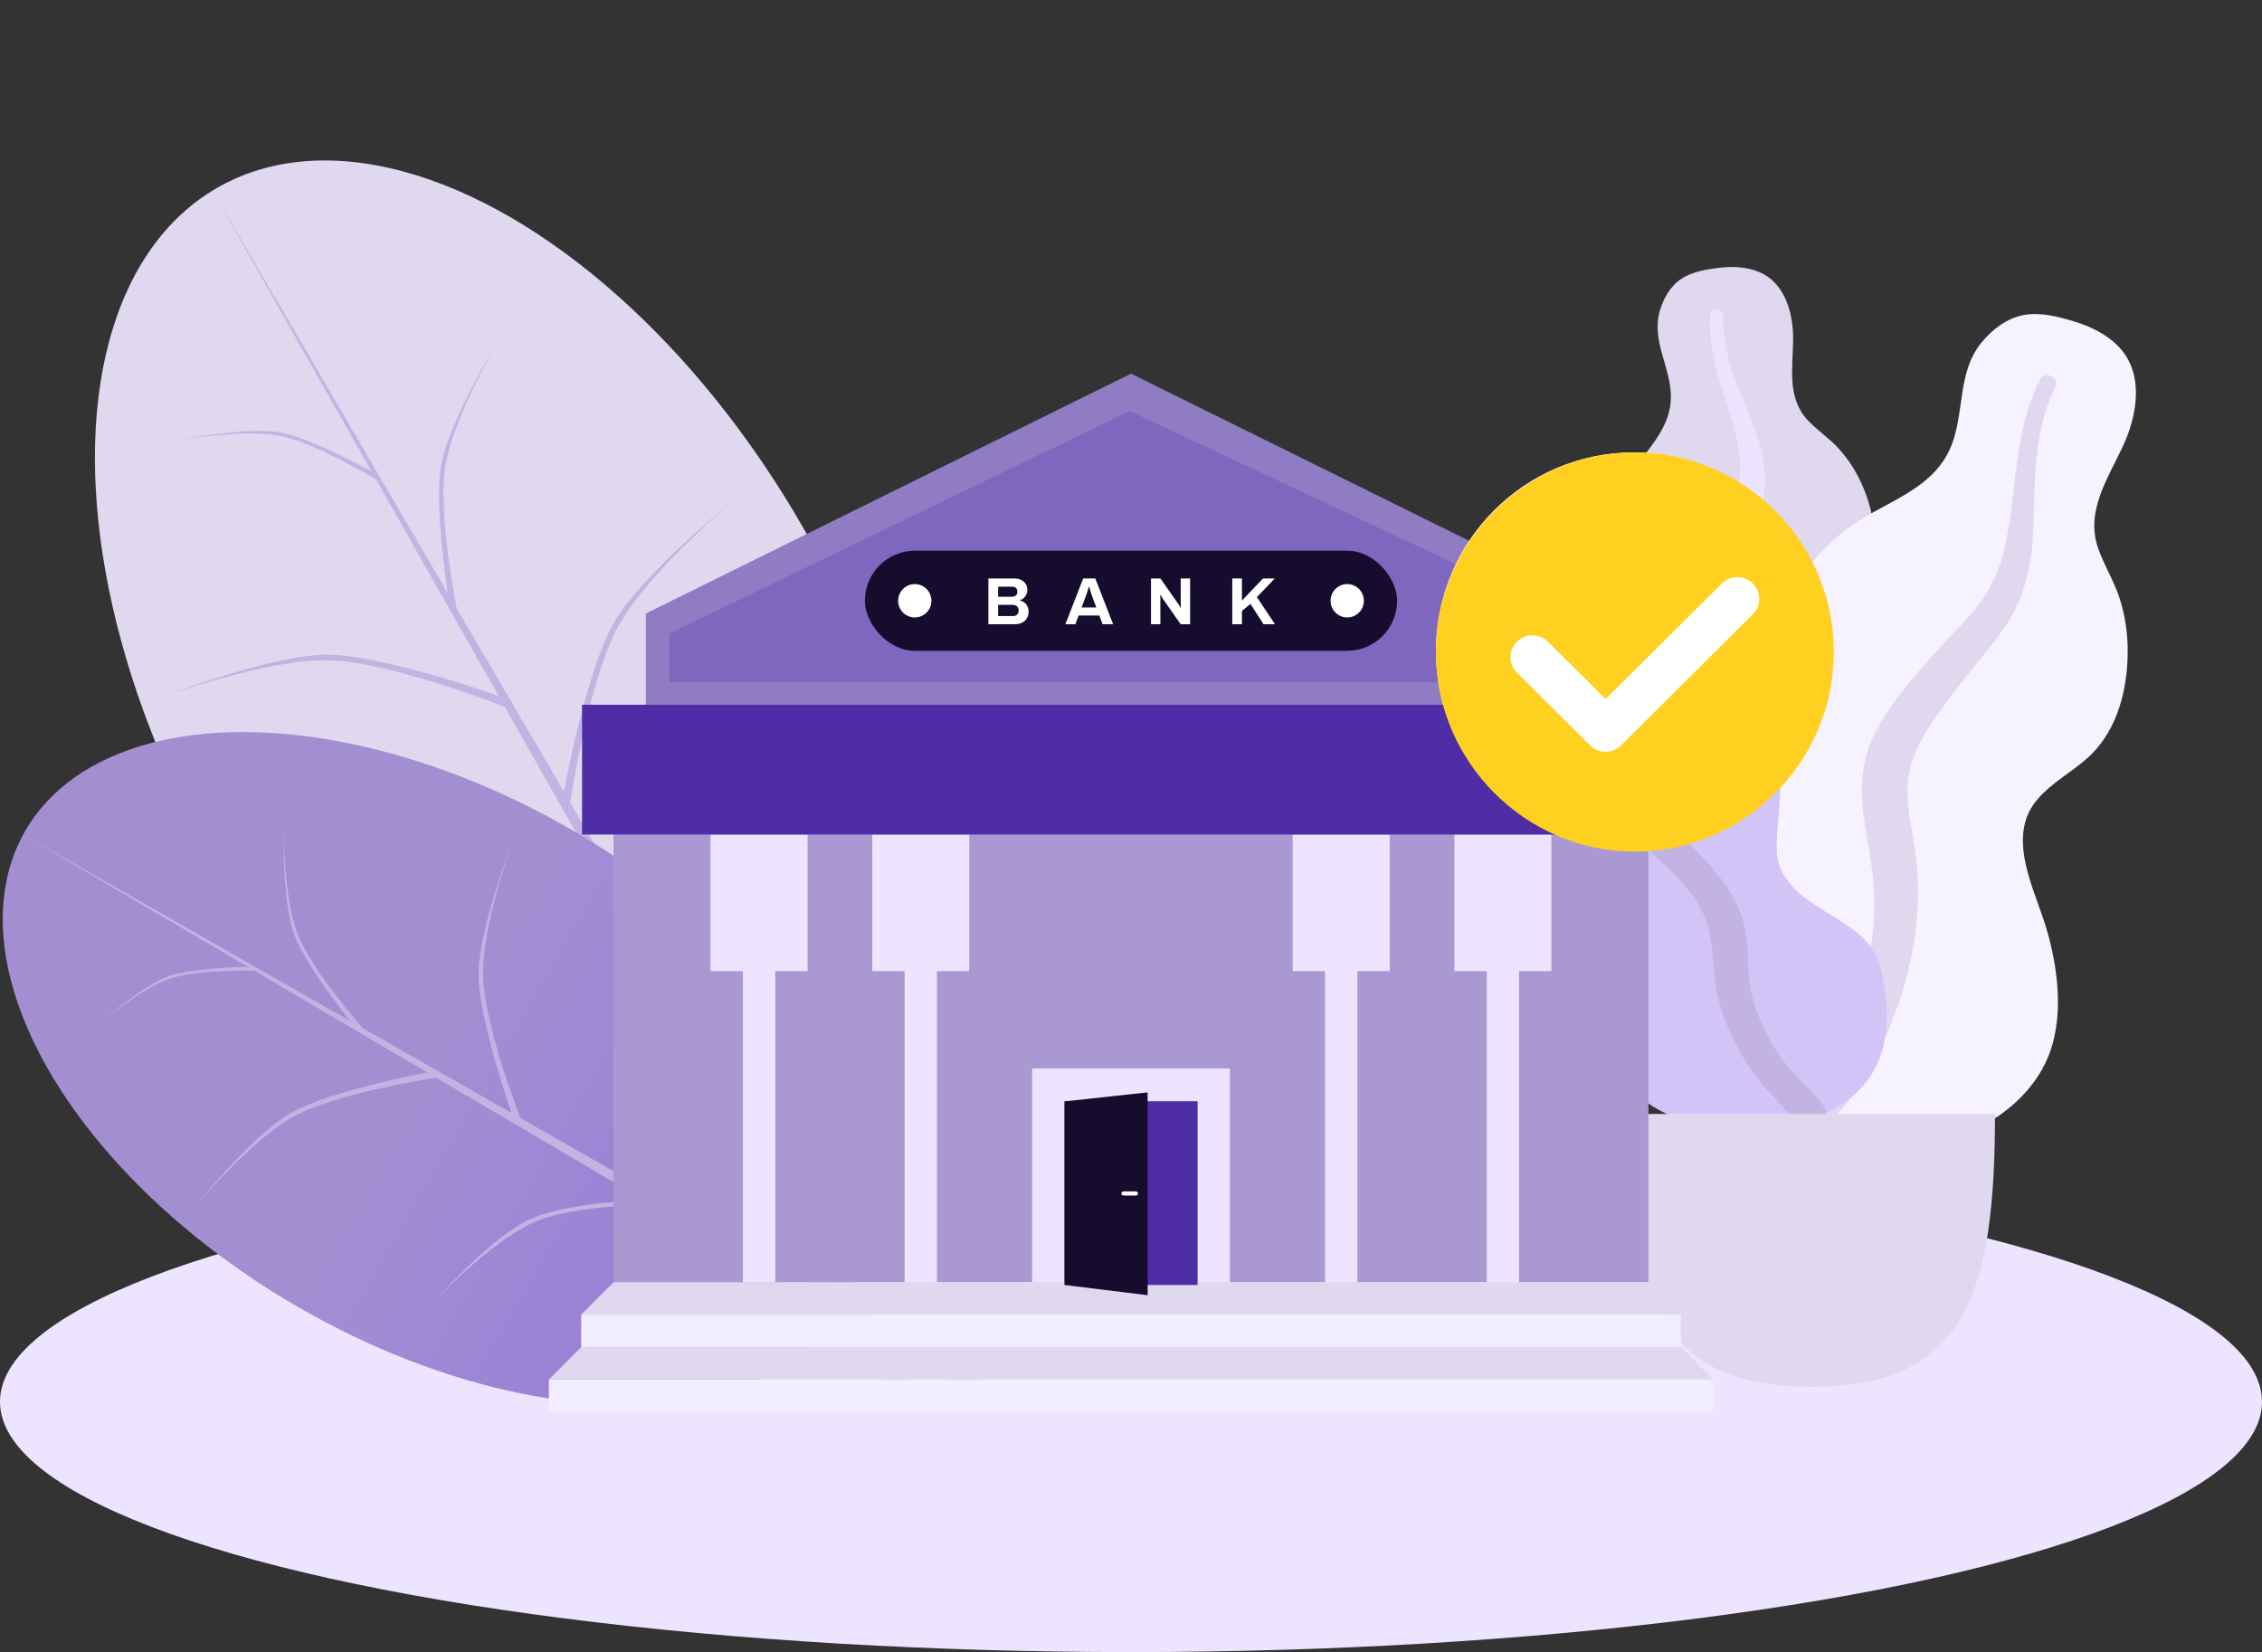 <svg width="115" height="84" viewBox="0 0 115 84" fill="none" xmlns="http://www.w3.org/2000/svg">
<rect x="0" y="0" width="115" height="84" fill="#333333" stroke="none"/>
<ellipse cx="57.5" cy="71.273" rx="57.5" ry="12.727" fill="#EDE4FF"/>
<path d="M87.392 13.618C88.077 13.534 88.807 13.563 89.443 13.834C90.797 14.409 91.181 16.01 91.163 17.311C91.143 18.712 90.846 20.242 91.909 21.37C92.398 21.889 93.006 22.286 93.486 22.814C93.998 23.379 94.401 24.025 94.699 24.719C95.246 25.993 95.514 27.491 95.014 28.828C94.574 30.005 93.466 31.067 93.705 32.405C93.955 33.801 95.36 34.869 96.239 35.908C97.233 37.085 98.149 38.589 98.299 40.132C98.443 41.611 97.8 43.107 96.814 44.225C94.843 46.459 91.88 47.554 88.893 47.547C87.625 47.544 86.189 47.487 85.094 46.804C84.756 46.593 84.577 46.356 84.376 46.027C84.196 45.732 83.958 45.54 83.682 45.331C83.076 44.873 82.639 44.255 82.36 43.563C81.276 40.876 82.142 37.551 83.659 35.165C84.019 34.6 84.313 34.056 84.139 33.382C83.957 32.678 83.508 32.044 83.112 31.439C82.721 30.842 82.274 30.271 81.968 29.625C81.647 28.948 81.557 28.24 81.614 27.499C81.72 26.107 82.32 24.823 83.169 23.704C83.987 22.626 84.947 21.595 84.949 20.182C84.952 18.686 83.953 17.354 84.378 15.832C84.555 15.202 84.909 14.555 85.479 14.177C86.026 13.815 86.749 13.696 87.392 13.618Z" fill="#DFD8EF"/>
<path d="M86.945 16.011C86.958 15.81 87.196 15.689 87.384 15.742C87.631 15.811 87.626 16.042 87.619 16.247C87.599 16.88 87.691 17.494 87.843 18.108C88.158 19.383 88.741 20.559 89.203 21.784C89.664 23.008 89.881 24.272 89.61 25.568C89.355 26.789 88.954 27.979 88.693 29.202C88.463 30.28 88.218 31.416 88.568 32.492C88.906 33.526 89.651 34.369 90.189 35.305C91.3 37.241 91.793 39.389 91.859 41.599C91.89 42.625 91.862 43.661 91.625 44.668C91.488 45.247 91.304 46.031 90.808 46.431C90.579 46.615 90.188 46.679 89.996 46.406C89.815 46.15 89.974 45.753 90.031 45.479C90.279 44.297 90.329 43.088 90.27 41.887C90.212 40.724 90.075 39.563 89.71 38.452C89.37 37.421 88.855 36.495 88.248 35.593C87.63 34.674 86.987 33.753 86.732 32.664C86.472 31.558 86.683 30.433 86.965 29.348C87.263 28.201 87.654 27.086 88.058 25.97C88.451 24.882 88.59 23.853 88.373 22.714C87.944 20.465 86.796 18.353 86.945 16.011Z" fill="#ECE3FF"/>
<path d="M105.46 16.347C106.307 16.604 107.148 17.02 107.752 17.671C109.035 19.056 108.642 21.15 107.933 22.68C107.17 24.325 106.015 25.98 106.666 27.868C106.966 28.737 107.469 29.523 107.753 30.398C108.057 31.333 108.188 32.306 108.171 33.282C108.14 35.074 107.664 36.986 106.372 38.306C105.234 39.468 103.374 40.147 102.948 41.855C102.505 43.636 103.59 45.63 104.071 47.317C104.617 49.227 104.897 51.483 104.259 53.386C103.647 55.21 102.104 56.644 100.357 57.452C96.866 59.067 92.813 58.819 89.313 57.254C87.827 56.59 86.173 55.774 85.249 54.397C84.964 53.971 84.879 53.598 84.817 53.104C84.761 52.661 84.583 52.31 84.37 51.919C83.902 51.062 83.715 50.103 83.753 49.139C83.9 45.396 86.67 41.916 89.71 39.885C90.43 39.403 91.062 38.913 91.213 38.025C91.37 37.098 91.18 36.115 91.034 35.193C90.89 34.282 90.667 33.375 90.649 32.452C90.63 31.484 90.898 30.599 91.356 29.752C92.215 28.162 93.597 26.956 95.183 26.075C96.711 25.226 98.382 24.507 99.13 22.838C99.923 21.069 99.454 18.973 100.756 17.395C101.296 16.742 102.052 16.161 102.921 16.012C103.754 15.868 104.664 16.105 105.46 16.347Z" fill="#F6F2FF"/>
<path d="M103.731 19.272C103.851 19.041 104.193 19.023 104.384 19.183C104.637 19.395 104.511 19.666 104.395 19.906C104.041 20.644 103.827 21.42 103.683 22.226C103.385 23.902 103.452 25.6 103.352 27.294C103.251 28.986 102.843 30.596 101.849 31.988C100.912 33.301 99.821 34.499 98.876 35.81C98.043 36.966 97.162 38.184 97.01 39.641C96.863 41.044 97.295 42.433 97.433 43.823C97.721 46.699 97.174 49.501 96.096 52.154C95.595 53.385 95.021 54.597 94.216 55.664C93.753 56.279 93.129 57.11 92.339 57.324C91.975 57.422 91.485 57.292 91.403 56.868C91.325 56.469 91.718 56.083 91.928 55.789C92.837 54.519 93.528 53.114 94.086 51.661C94.627 50.253 95.074 48.806 95.227 47.299C95.37 45.9 95.251 44.533 95.014 43.146C94.771 41.733 94.502 40.305 94.772 38.882C95.047 37.436 95.882 36.214 96.779 35.077C97.728 33.875 98.767 32.76 99.823 31.649C100.852 30.568 101.554 29.422 101.895 27.96C102.57 25.071 102.331 21.968 103.731 19.272Z" fill="#DFD8EF"/>
<path d="M79.282 26.973C80.69 26.973 81.928 27.721 82.781 28.781C83.779 30.023 83.981 31.539 84.387 33.019C84.588 33.755 84.935 34.486 85.543 34.987C86.097 35.442 86.799 35.533 87.461 35.755C88.784 36.2 89.852 37.27 90.274 38.576C90.789 40.169 90.244 41.775 90.338 43.389C90.424 44.872 91.883 45.797 93.058 46.508C94.216 47.209 95.259 47.865 95.608 49.23C95.978 50.678 96.102 52.294 95.589 53.725C94.737 56.106 92.24 57.155 89.829 57.318C87.64 57.465 84.888 57.234 83.244 55.642C82.26 54.69 81.904 53.359 81.948 52.034C81.976 51.21 82.139 50.394 82.349 49.597C82.499 49.033 82.7 48.471 82.758 47.888C82.911 46.337 81.479 46.039 80.26 45.613C78.712 45.072 77.627 44.049 76.874 42.625C76.172 41.299 75.877 39.81 76.298 38.35C76.513 37.604 76.903 36.928 77.431 36.352C77.664 36.099 77.992 35.888 78.202 35.621C78.398 35.373 78.356 35.051 78.288 34.76C77.976 33.416 77.002 32.303 76.654 30.961C76.34 29.75 76.525 28.242 77.631 27.461C78.109 27.123 78.698 26.977 79.282 26.973Z" fill="#D3C4F7"/>
<path d="M81.201 30.476C82.693 32.068 83.099 34.228 83.218 36.321C83.284 37.495 83.215 38.733 83.559 39.872C83.854 40.847 84.545 41.592 85.257 42.296C86.69 43.713 88.289 45.154 88.708 47.206C88.954 48.41 88.788 49.653 89.128 50.843C89.437 51.926 89.981 52.989 90.643 53.903C91.176 54.639 91.871 55.202 92.453 55.888C92.631 56.098 92.885 56.406 92.812 56.702C92.726 57.048 92.286 57.157 91.974 57.103C91.245 56.976 90.632 56.279 90.156 55.773C89.459 55.033 88.867 54.236 88.386 53.343C87.852 52.35 87.422 51.298 87.239 50.185C87.048 49.03 87.143 47.826 86.708 46.718C85.975 44.853 84.198 43.753 82.913 42.299C81.313 40.488 81.552 38.234 81.716 36.006C81.806 34.782 81.895 33.399 81.277 32.281C81.042 31.855 80.516 31.457 80.415 30.972C80.322 30.527 80.829 30.078 81.201 30.476Z" fill="#C3B3E3"/>
<path d="M82.792 56.638C82.792 65.742 84.276 70.513 92.108 70.513C99.941 70.513 101.425 65.742 101.425 56.638H82.792Z" fill="#DFD8EF"/>
<ellipse rx="17.238" ry="29.79" transform="matrix(0.865 -0.501 0.499 0.867 25.881 35.393)" fill="#DFD8EF"/>
<path d="M42.631 40.976C42.631 40.976 39.46 43.925 37.975 46.708C36.49 49.492 36.988 54.867 36.988 54.867L36.66 54.298C36.66 54.298 36.381 48.906 37.811 46.424C39.241 43.942 42.631 40.976 42.631 40.976Z" fill="#C3B3E3"/>
<path d="M18.663 48.034C18.663 48.034 22.793 46.753 25.938 46.854C29.083 46.955 33.757 49.911 33.757 49.911L33.43 49.342C33.43 49.342 28.631 46.568 25.774 46.569C22.917 46.571 18.663 48.034 18.663 48.034Z" fill="#C3B3E3"/>
<path d="M37.167 25.555C37.167 25.555 32.86 29.162 31.375 31.945C29.89 34.729 28.967 40.927 28.967 40.927L28.64 40.358C28.64 40.358 29.781 34.143 31.211 31.661C32.641 29.179 37.167 25.555 37.167 25.555Z" fill="#C3B3E3"/>
<path d="M8.37 35.41C8.37 35.41 13.637 33.47 16.781 33.572C19.926 33.673 25.737 35.97 25.737 35.97L25.409 35.401C25.409 35.401 19.475 33.286 16.618 33.287C13.761 33.289 8.37 35.41 8.37 35.41Z" fill="#C3B3E3"/>
<path d="M25.189 17.555C25.189 17.555 22.974 21.377 22.623 23.831C22.272 26.285 23.252 31.107 23.252 31.107L22.857 30.775C22.857 30.775 22.035 25.881 22.425 23.665C22.816 21.448 25.189 17.555 25.189 17.555Z" fill="#C3B3E3"/>
<path d="M9.088 22.384C9.088 22.384 12.441 21.78 14.31 22.174C16.179 22.567 19.41 24.554 19.41 24.554L19.274 24.18C19.274 24.18 15.95 22.287 14.242 21.986C12.534 21.685 9.088 22.384 9.088 22.384Z" fill="#C3B3E3"/>
<path d="M10.815 9.717L46.59 70.897L45.738 71.391L10.815 9.717Z" fill="#C3B3E3"/>
<ellipse rx="13.979" ry="24.075" transform="matrix(0.499 -0.867 0.865 0.501 22.1 54.32)" fill="url(#paint0_linear)"/>
<path d="M36.094 51.432C36.094 51.432 35.06 54.787 35.142 57.341C35.224 59.896 37.741 63.462 37.741 63.462L37.282 63.196C37.282 63.196 34.911 59.529 34.913 57.208C34.914 54.887 36.094 51.432 36.094 51.432Z" fill="#C3B3E3"/>
<path d="M22.138 66.114C22.138 66.114 24.517 63.538 26.763 62.332C29.008 61.126 33.477 61.299 33.477 61.299L33.018 61.033C33.018 61.033 28.535 61.038 26.533 62.199C24.531 63.361 22.138 66.114 22.138 66.114Z" fill="#C3B3E3"/>
<path d="M26.043 42.84C26.043 42.84 24.478 47.118 24.56 49.672C24.642 52.227 26.495 56.947 26.495 56.947L26.036 56.681C26.036 56.681 24.329 51.86 24.33 49.539C24.332 47.218 26.043 42.84 26.043 42.84Z" fill="#C3B3E3"/>
<path d="M9.83 61.445C9.83 61.445 12.74 57.946 14.985 56.74C17.231 55.534 22.231 54.784 22.231 54.784L21.772 54.518C21.772 54.518 16.758 55.445 14.756 56.607C12.754 57.768 9.83 61.445 9.83 61.445Z" fill="#C3B3E3"/>
<path d="M14.418 42.096C14.418 42.096 14.407 45.675 15.151 47.538C15.895 49.401 18.527 52.383 18.527 52.383L18.116 52.311C18.116 52.311 15.566 49.214 14.946 47.502C14.326 45.789 14.418 42.096 14.418 42.096Z" fill="#C3B3E3"/>
<path d="M5.079 52.021C5.079 52.021 7.186 50.236 8.654 49.753C10.123 49.269 13.191 49.35 13.191 49.35L12.944 49.143C12.944 49.143 9.85 49.166 8.531 49.649C7.212 50.132 5.079 52.021 5.079 52.021Z" fill="#C3B3E3"/>
<path d="M1.18 42.438L50.94 70.8L50.541 71.493L1.18 42.438Z" fill="#C3B3E3"/>
<rect x="27.904" y="70.142" width="59.191" height="1.65" fill="#F2EDFF"/>
<rect x="29.549" y="66.842" width="55.903" height="1.65" fill="#F2EDFF"/>
<path fill-rule="evenodd" clip-rule="evenodd" d="M31.192 40.445H83.807V65.192H31.192V40.445Z" fill="#A998D2"/>
<path fill-rule="evenodd" clip-rule="evenodd" d="M37.769 42.432H36.125V49.378H37.769V65.192H39.413V49.378H41.058V42.432H39.413H37.769ZM45.99 42.432H44.346V49.378H45.99V65.192H47.634V49.378H49.279V42.432H47.634H45.99ZM75.586 42.432H73.942V49.378H75.586V65.192H77.23V49.378H78.874V42.432H77.23H75.586ZM62.526 54.327H52.473V65.192H54.117V55.977H60.882V65.192H62.526V54.327ZM67.365 42.432H65.721V49.378H67.365V65.192H69.009V49.378H70.653V42.432H69.009H67.365Z" fill="#EDE4FF"/>
<path fill-rule="evenodd" clip-rule="evenodd" d="M32.837 31.193L57.499 18.997L82.163 31.193V37.145H32.837V31.193Z" fill="#907CC2"/>
<path fill-rule="evenodd" clip-rule="evenodd" d="M57.434 20.9L78.561 30.814V34.686H34.032V32.213L57.434 20.9Z" fill="#7F66BF"/>
<path fill-rule="evenodd" clip-rule="evenodd" d="M29.592 35.833H85.495V42.432H29.592V35.833Z" fill="#4F2DA7"/>
<path fill-rule="evenodd" clip-rule="evenodd" d="M31.193 65.192L29.549 66.842H85.452L83.807 65.192H31.193Z" fill="#DFD8EF"/>
<path fill-rule="evenodd" clip-rule="evenodd" d="M29.549 68.492L27.904 70.142H87.096L85.451 68.492H29.549Z" fill="#DFD8EF"/>
<rect x="57.5" y="56.001" width="3.382" height="9.333" fill="#4F2DA7"/>
<path fill-rule="evenodd" clip-rule="evenodd" d="M54.117 56.001L58.345 55.542L58.345 65.855L54.117 65.334V56.001Z" fill="#160D2E"/>
<path fill-rule="evenodd" clip-rule="evenodd" d="M57.011 60.681C57.011 60.622 57.058 60.575 57.117 60.575H57.75C57.809 60.575 57.856 60.622 57.856 60.681C57.856 60.739 57.809 60.787 57.75 60.787H57.117C57.058 60.787 57.011 60.739 57.011 60.681Z" fill="white"/>
<rect x="43.971" y="28" width="27.059" height="5.091" rx="2.545" fill="#160D2E"/>
<ellipse cx="46.508" cy="30.546" rx="0.846" ry="0.848" fill="white"/>
<ellipse cx="68.492" cy="30.546" rx="0.846" ry="0.848" fill="white"/>
<path fill-rule="evenodd" clip-rule="evenodd" d="M50.25 29.413H51.579C51.701 29.413 51.812 29.437 51.911 29.486C52.01 29.534 52.088 29.602 52.144 29.689C52.2 29.776 52.229 29.876 52.229 29.99C52.229 30.119 52.193 30.23 52.122 30.324C52.051 30.418 51.96 30.483 51.85 30.519V30.533C51.981 30.558 52.087 30.621 52.169 30.724C52.252 30.827 52.293 30.949 52.293 31.089C52.293 31.3 52.226 31.461 52.092 31.573C51.958 31.685 51.787 31.741 51.579 31.741H50.25V29.413ZM51.441 30.343C51.531 30.343 51.601 30.319 51.65 30.273C51.7 30.227 51.725 30.167 51.725 30.095C51.725 30.009 51.702 29.943 51.655 29.898C51.609 29.853 51.545 29.83 51.464 29.83H50.744V30.343H51.441ZM51.708 31.249C51.654 31.299 51.584 31.323 51.498 31.323H50.744V30.753H51.471C51.575 30.753 51.654 30.779 51.708 30.831C51.762 30.883 51.789 30.951 51.789 31.035C51.789 31.128 51.762 31.199 51.708 31.249ZM55.07 29.413H55.685L56.592 31.741H56.057L55.892 31.296H54.837L54.671 31.741H54.163L55.07 29.413ZM55.516 30.295L55.736 30.886H54.989L55.209 30.295C55.218 30.271 55.228 30.24 55.242 30.2L55.354 29.837H55.371L55.438 30.057L55.516 30.295ZM58.517 29.413H58.993L59.907 30.708L60.009 30.882C60.014 30.892 60.019 30.9 60.022 30.906L60.038 30.896L60.036 30.845L60.033 30.808C60.03 30.767 60.028 30.731 60.028 30.699V29.413H60.505V31.741H60.028L59.132 30.465L59.092 30.403L59 30.241L58.983 30.251L58.992 30.396L58.993 31.741H58.517V29.413ZM63.14 29.413H62.65V31.741H63.14V31.065L63.573 30.706L64.239 31.741H64.821L63.901 30.36L64.808 29.413H64.212L63.14 30.536V29.413Z" fill="white"/>
<ellipse cx="83.067" cy="33.101" rx="10.066" ry="10.101" fill="white"/>
<path fill-rule="evenodd" clip-rule="evenodd" d="M73 33.15C73 27.568 77.552 23 83.116 23C88.679 23 93.231 27.568 93.231 33.15C93.231 38.733 88.679 43.301 83.116 43.301C77.552 43.301 73 38.733 73 33.15ZM89.111 29.669C88.675 29.235 87.969 29.235 87.533 29.669L81.628 35.545L78.698 32.63C78.262 32.196 77.556 32.196 77.12 32.63C76.684 33.063 76.684 33.766 77.12 34.2L80.839 37.9C81.275 38.334 81.981 38.334 82.417 37.9L89.111 31.239C89.547 30.806 89.547 30.103 89.111 29.669Z" fill="#FFD01F"/>
<defs>
<linearGradient id="paint0_linear" x1="0" y1="0" x2="0" y2="48.149" gradientUnits="userSpaceOnUse">
<stop stop-color="#A38ED2"/>
<stop offset="1" stop-color="#8663E0"/>
</linearGradient>
</defs>
</svg>

